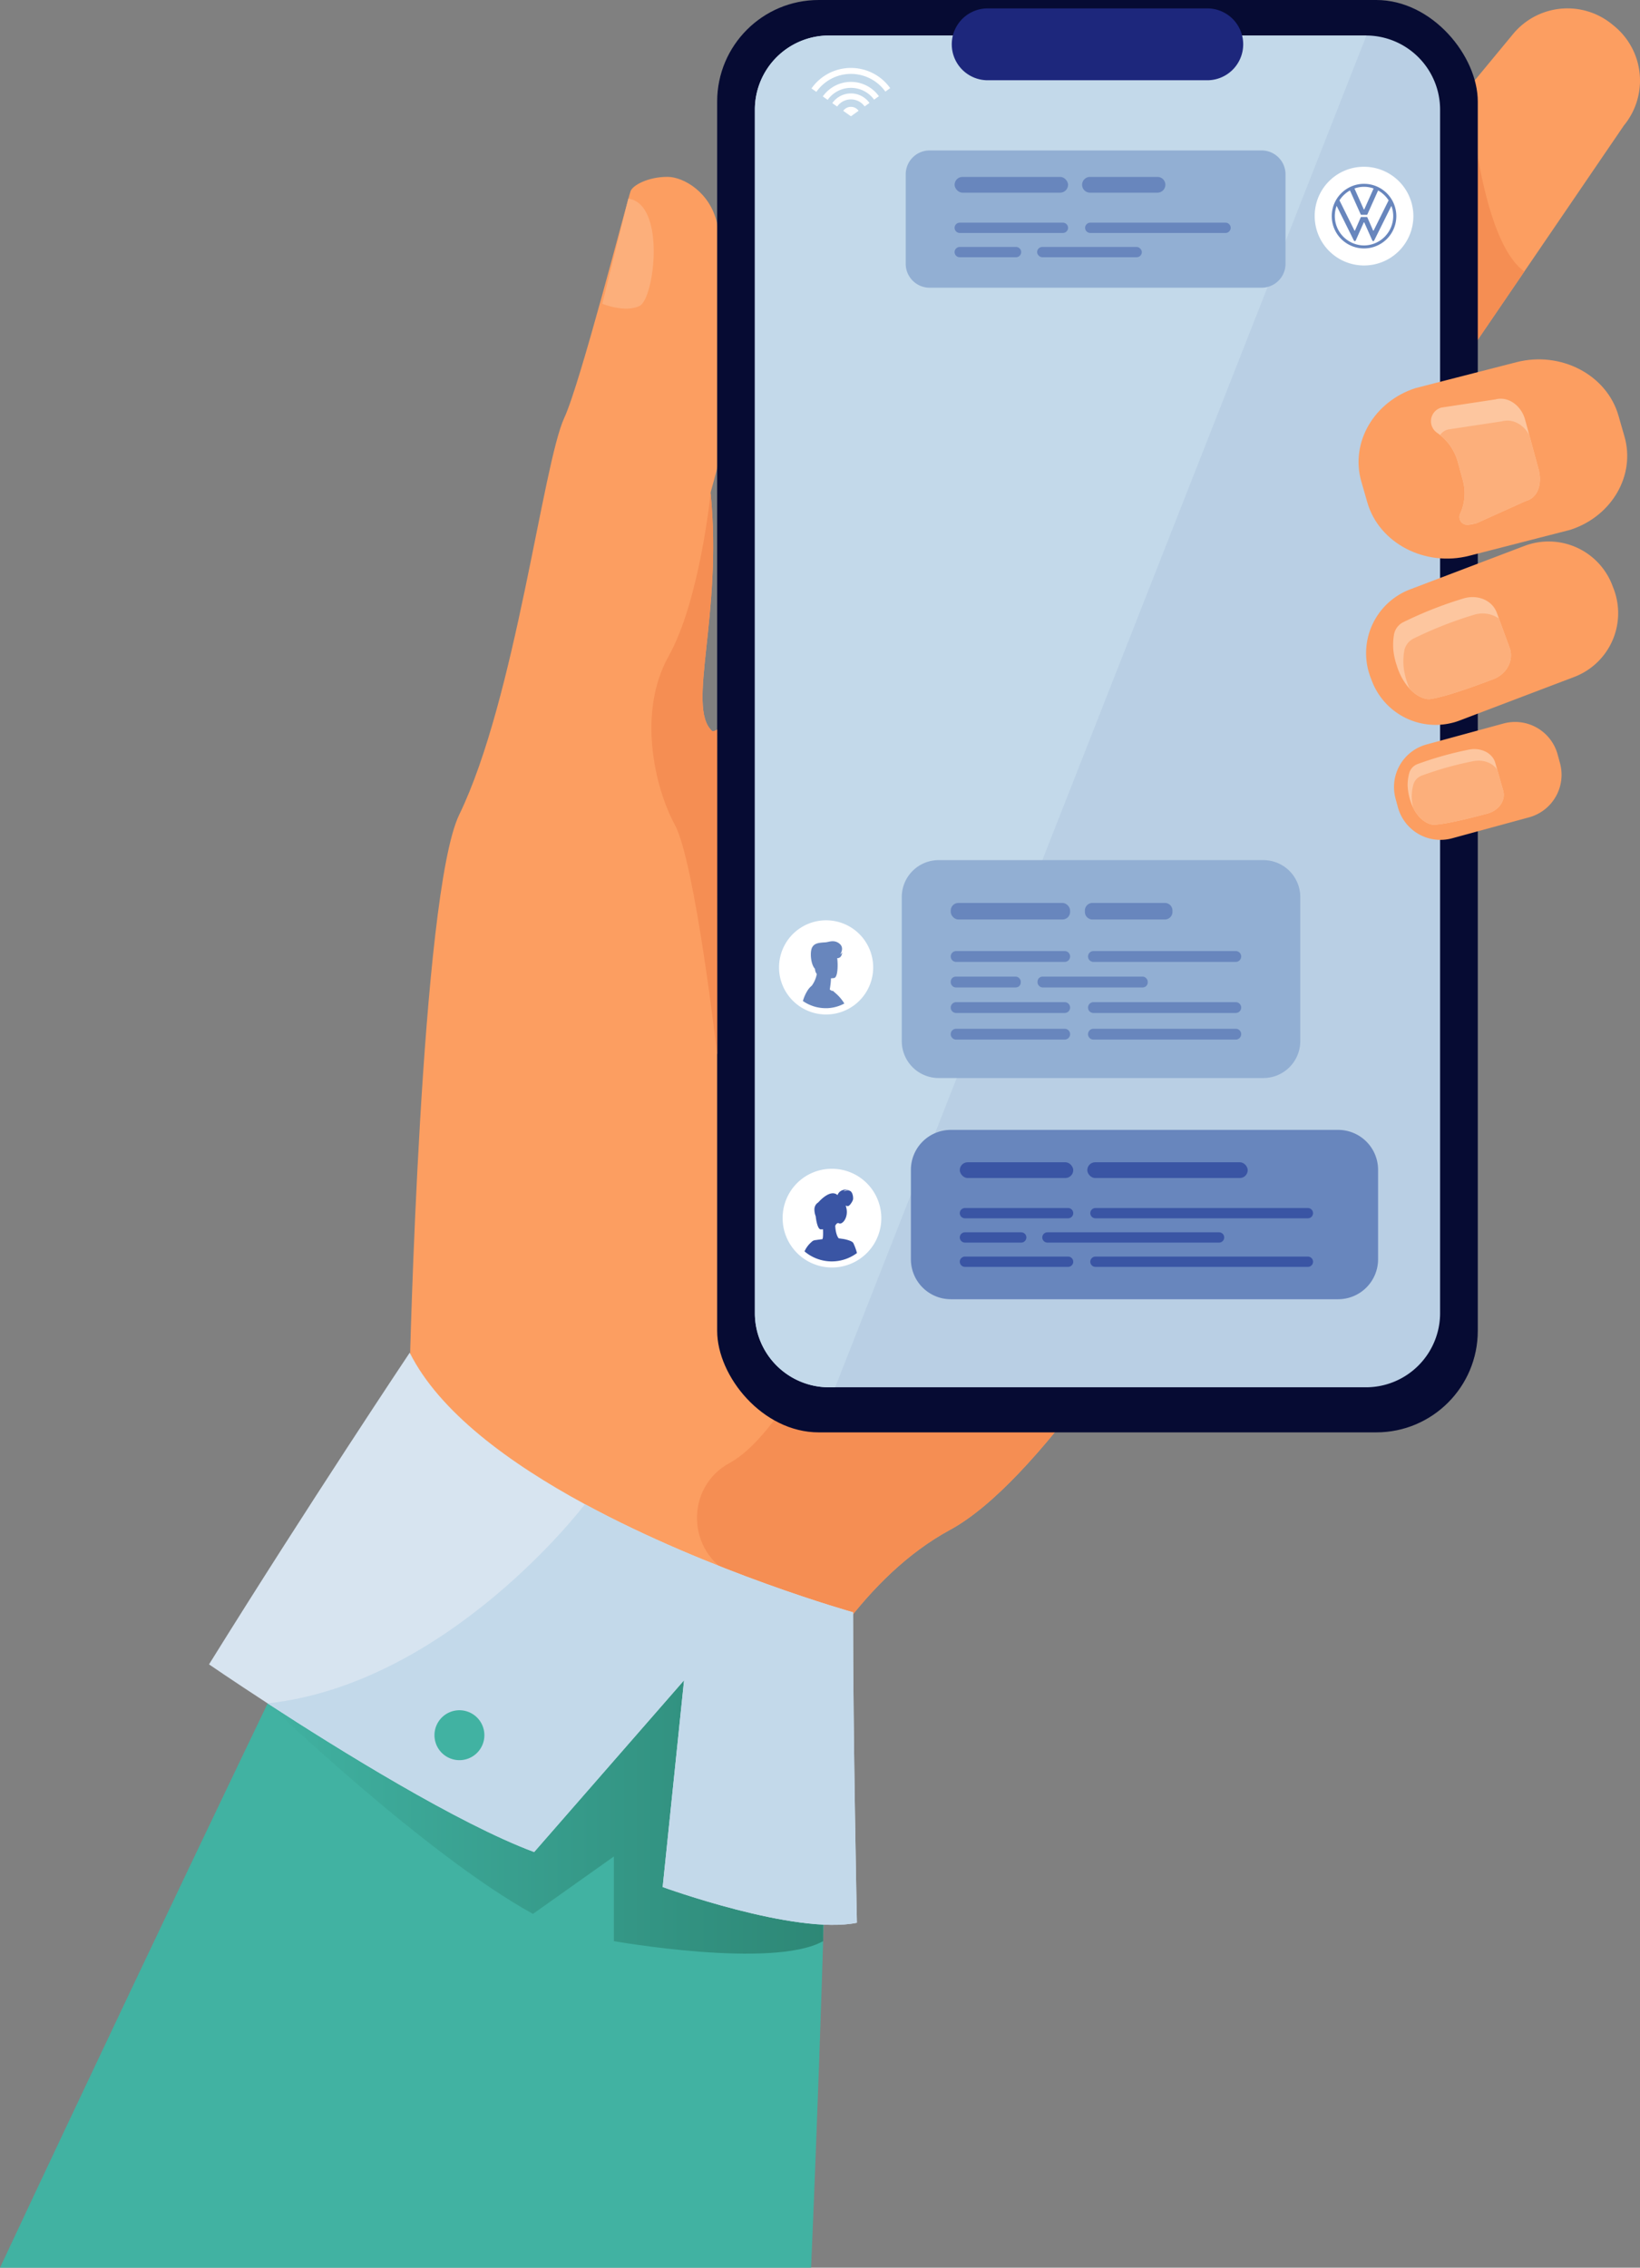 <svg xmlns="http://www.w3.org/2000/svg" xmlns:xlink="http://www.w3.org/1999/xlink" width="637.536" height="881.213" viewBox="0 0 637.536 881.213">
  <rect x="0" y="0" width="637.536" height="881.213" fill="#808080" stroke="none"/>
  <defs>
    <linearGradient id="linear-gradient" y1="0.5" x2="1" y2="0.5" gradientUnits="objectBoundingBox">
      <stop offset="0" stop-color="#41b2a2"/>
      <stop offset="1" stop-color="#012610"/>
    </linearGradient>
  </defs>
  <g id="Group_388" data-name="Group 388" transform="translate(-427.538 -4979.249)">
    <path id="Path_1764" data-name="Path 1764" d="M949.541,5353.807s-48.124,96.272-97.007,162.727c-19.45,26.45-39.021,48.173-55.725,57.232-16.351,8.865-30.192,22.64-41.646,37.9-29.664,39.52-43.354,89-43.354,89l-125-189.11s4.265-184.857,19.273-215.778c21.875-45.062,32.441-136.107,40.845-154.233,6.234-13.446,24.037-82.9,25.744-88.007.742-2.2,6.666-5.572,14.358-5.566,6.174,0,16.655,5.967,19.3,18.229,13.367,61.977-2.723,102.858-2.54,104.674,4.715,47.632-9.461,82.989.48,92.353.37.346,1.057.182,2.029-.438,17.232-11.065,124.186-166.992,137.359-170.359C857.571,5088.885,949.541,5353.807,949.541,5353.807Z" fill="#fc9e61"/>
    <path id="Path_1765" data-name="Path 1765" d="M749.415,5663.241s-1.7,84.037-6.576,197.221h-315.3c72.072-153.691,134.73-283.049,134.73-283.049S741.8,5582.9,749.415,5663.241Z" fill="#41b2a2"/>
    <path id="Path_1766" data-name="Path 1766" d="M1058.829,5027.991l-38.709,56.747-37.985,55.689a8.692,8.692,0,0,1-7.9,3.486c-9.115-.865-20.393-14.012-29.182-21.291l-.892-.732a27.418,27.418,0,0,1-3.639-38.5l58.057-70.18v-.007l17.22-20.812a27.418,27.418,0,0,1,38.5-3.639l.892.732A27.427,27.427,0,0,1,1058.829,5027.991Z" fill="#fc9e61"/>
    <path id="Path_1767" data-name="Path 1767" d="M1020.12,5084.738l-37.985,55.689a8.692,8.692,0,0,1-7.9,3.486l24.344-130.7C998.635,5013.945,1002.774,5072.589,1020.12,5084.738Z" fill="#f58e53"/>
    <path id="Path_1768" data-name="Path 1768" d="M852.534,5516.534c-19.45,26.45-39.021,48.173-55.725,57.232-16.351,8.865-30.192,22.64-41.646,37.9-13.175-6.141-28.192-13.346-42.871-20.481-17.874-8.687-18.56-34.068-1.053-43.473.172-.092.339-.185.5-.279,16.406-9.388,33.217-42.534,33.217-42.534Z" fill="#f58e53"/>
    <path id="Path_1769" data-name="Path 1769" d="M671.8,5056.415,661.674,5097.3s8.853,3.623,14.54.81S686.539,5058.617,671.8,5056.415Z" fill="#fcaf7b"/>
    <g id="Group_361" data-name="Group 361">
      <rect id="Rectangle_136" data-name="Rectangle 136" width="295.685" height="556.607" rx="39.465" transform="translate(706.33 4979.249)" fill="#060b33"/>
      <g id="Group_360" data-name="Group 360">
        <path id="Path_1770" data-name="Path 1770" d="M987.361,5021.885V5489.5a28.821,28.821,0,0,1-28.63,28.84H749.612a28.817,28.817,0,0,1-28.625-28.84V5021.885a28.817,28.817,0,0,1,28.625-28.84H958.731A28.821,28.821,0,0,1,987.361,5021.885Z" fill="#b9cfe4"/>
        <path id="Path_1771" data-name="Path 1771" d="M958.731,4993.045,752.2,5518.337h-2.587a28.817,28.817,0,0,1-28.625-28.84V5021.885a28.817,28.817,0,0,1,28.625-28.84Z" fill="#c3d9ea"/>
      </g>
      <path id="Rectangle_137" data-name="Rectangle 137" d="M13.962,0H99.327a13.962,13.962,0,0,1,13.962,13.962v0A13.962,13.962,0,0,1,99.327,27.924H13.961A13.961,13.961,0,0,1,0,13.962v0A13.962,13.962,0,0,1,13.962,0Z" transform="translate(797.53 4982.511)" fill="#1d277c"/>
    </g>
    <g id="Group_362" data-name="Group 362">
      <path id="Path_1772" data-name="Path 1772" d="M1039.56,5242.287l-5.773,2.194-38.817,14.751a24.547,24.547,0,0,1-2.751.872,26.514,26.514,0,0,1-31.349-16.194l-.569-1.491a26.516,26.516,0,0,1,15.322-34.106l36.188-13.751,2.629-1,5.773-2.194a26.511,26.511,0,0,1,34.1,15.323l.569,1.491A26.516,26.516,0,0,1,1039.56,5242.287Z" fill="#fc9e61"/>
      <path id="Path_1773" data-name="Path 1773" d="M1008.037,5243.178c-6.478,2.455-18.207,6.811-24.479,7.713-1.774.255-5.045-.71-8.1-4.052a23.948,23.948,0,0,1-4.882-8.8,28.006,28.006,0,0,1-1.326-5.62,23.731,23.731,0,0,1,.213-6.684,6.673,6.673,0,0,1,3.7-4.768c.008-.007.022-.007.029-.014a153.061,153.061,0,0,1,23.542-9.231c5.449-1.5,10.962.9,12.687,5.669l.815,2.228,4.166,11.409C1016.132,5235.763,1013.33,5241.184,1008.037,5243.178Z" fill="#fdc69f"/>
      <path id="Path_1774" data-name="Path 1774" d="M1008.037,5243.178c-6.478,2.455-18.207,6.811-24.479,7.713-1.774.255-5.045-.71-8.1-4.052-.326-.759-.624-1.561-.908-2.419a28,28,0,0,1-1.327-5.62,23.728,23.728,0,0,1,.213-6.684,6.672,6.672,0,0,1,3.7-4.768c.007-.007.021-.007.028-.014a153.07,153.07,0,0,1,23.543-9.231,11.158,11.158,0,0,1,9.528,1.511l4.166,11.409C1016.132,5235.763,1013.33,5241.184,1008.037,5243.178Z" fill="#fcaf7b"/>
    </g>
    <g id="Group_363" data-name="Group 363">
      <path id="Rectangle_138" data-name="Rectangle 138" d="M17.14,0H48.164A17.14,17.14,0,0,1,65.3,17.14v3.512a17.14,17.14,0,0,1-17.14,17.14H17.141A17.141,17.141,0,0,1,0,20.65V17.14A17.14,17.14,0,0,1,17.14,0Z" transform="translate(965.546 5273.049) rotate(-15.23)" fill="#fc9e61"/>
      <path id="Path_1775" data-name="Path 1775" d="M1005.76,5295.392c-5.5,1.469-15.44,4.059-20.648,4.343-1.9.106-5.691-1.5-8.167-6.478a22.657,22.657,0,0,1-2.2-8.621,17.115,17.115,0,0,1,.667-5.123,5.3,5.3,0,0,1,3.384-3.42.133.133,0,0,0,.029-.014,133.692,133.692,0,0,1,19.994-5.577c4.577-.8,8.919,1.4,9.991,5.173l.773,2.7,2.306,8.1C1012.954,5290.213,1010.251,5294.2,1005.76,5295.392Z" fill="#fdc69f"/>
      <path id="Path_1776" data-name="Path 1776" d="M1005.76,5295.392c-5.5,1.469-15.44,4.059-20.648,4.343-1.9.106-5.691-1.5-8.167-6.478a19.041,19.041,0,0,1-.6-4.13,17.181,17.181,0,0,1,.667-5.123,5.323,5.323,0,0,1,3.384-3.42c.015-.007.022-.007.029-.014a132.977,132.977,0,0,1,19.995-5.57c3.789-.667,7.421.731,9.167,3.371l2.306,8.1C1012.954,5290.213,1010.251,5294.2,1005.76,5295.392Z" fill="#fcaf7b"/>
    </g>
    <path id="Path_1777" data-name="Path 1777" d="M531.573,5641.174s61.614,59.012,103.15,81.8l31.448-22.306v32.9s61.848,10.937,81.357,0v-89.734l-173.715-87.084Z" opacity="0.3" fill="url(#linear-gradient)"/>
    <path id="Path_1778" data-name="Path 1778" d="M760.65,5726.429c-23.929,4.907-75.505-13.89-75.505-13.89l8.319-80.35-58.282,66.747c-29.659-11.037-76.046-39.84-103.607-57.763-13.722-8.928-22.78-15.154-22.78-15.154,38.892-62.584,78.015-121.12,78.015-121.12,11.483,22.971,38.661,42.919,68.123,58.874,48.959,26.518,104.223,42.011,104.223,42.011C759.139,5653.535,760.65,5726.429,760.65,5726.429Z" fill="#d7e4f0"/>
    <g id="Group_364" data-name="Group 364">
      <path id="Path_1779" data-name="Path 1779" d="M1038.615,5184.918c-.213.078-.426.149-.645.22l-39.245,10.075c-17.256,4.435-35.1-4.9-39.656-20.746l-2.334-8.118c-4.378-15.212,5.03-31.12,21.066-36.278l12.956-3.328,26.288-6.747c17.256-4.435,35.1,4.9,39.656,20.746l2.334,8.117C1063.349,5163.866,1054.253,5179.54,1038.615,5184.918Z" fill="#fc9e61"/>
      <path id="Path_1780" data-name="Path 1780" d="M1020.631,5173.963l-19.065,8.592c-.028.007-.064.014-.12.029a20.612,20.612,0,0,1-2.306.475c-.32.05-.646.085-.966.121a2.656,2.656,0,0,1-.4.007,3.033,3.033,0,0,1-2.632-4.286,18.963,18.963,0,0,0,1.078-12.928l-.454-1.66a.131.131,0,0,0-.014-.05l-1.476-5.413a20.3,20.3,0,0,0-6.911-10.537c-.39-.319-.8-.617-1.206-.9a5.477,5.477,0,0,1,1.6-9.749c.043-.014.078-.021.121-.035l20.924-3.165c5.173-1.4,10.154,2.576,11.566,7.748l1.681,6.166,3.576,13.148C1027.031,5166.7,1025.8,5172.558,1020.631,5173.963Z" fill="#fdc69f"/>
      <path id="Path_1781" data-name="Path 1781" d="M1020.631,5173.963l-19.065,8.592c-.028.007-.064.014-.12.029-.448.085-1.846.319-3.676.6a3.033,3.033,0,0,1-2.632-4.286,18.963,18.963,0,0,0,1.078-12.928l-.454-1.66a.131.131,0,0,0-.014-.05l-1.476-5.413a20.3,20.3,0,0,0-6.911-10.537,5.319,5.319,0,0,1,3-2.136c.036-.014.078-.021.121-.035l20.924-3.165c4.357-1.184,8.571,1.455,10.643,5.4l3.576,13.148C1027.031,5166.7,1025.8,5172.558,1020.631,5173.963Z" fill="#fcaf7b"/>
    </g>
    <path id="Path_1782" data-name="Path 1782" d="M706.329,5389.049s-8.562-74.737-16.461-89.308-14.583-43.76-2.43-65.447,16.351-63.417,16.351-63.417c4.715,47.632-9.461,82.989.48,92.353.37.346,1.057.182,2.029-.438Z" fill="#f58e53"/>
    <g id="Group_365" data-name="Group 365">
      <path id="Rectangle_139" data-name="Rectangle 139" d="M9.294,0H138.353a9.293,9.293,0,0,1,9.293,9.293V44.047a9.293,9.293,0,0,1-9.293,9.293H9.293A9.293,9.293,0,0,1,0,44.047V9.294A9.294,9.294,0,0,1,9.294,0Z" transform="translate(779.626 5037.709)" fill="#92afd3"/>
    </g>
    <g id="Group_366" data-name="Group 366">
      <path id="Rectangle_140" data-name="Rectangle 140" d="M15.525,0H166.087a15.526,15.526,0,0,1,15.526,15.526V50.279A15.525,15.525,0,0,1,166.088,65.8H15.526A15.526,15.526,0,0,1,0,50.278V15.525A15.525,15.525,0,0,1,15.525,0Z" transform="translate(781.642 5418.319)" fill="#6886bd"/>
    </g>
    <g id="Group_368" data-name="Group 368">
      <rect id="Rectangle_141" data-name="Rectangle 141" width="44.106" height="6.116" rx="3.058" transform="translate(800.649 5430.897)" fill="#3a55a4"/>
      <g id="Group_367" data-name="Group 367">
        <path id="Path_1783" data-name="Path 1783" d="M842.761,5452.672H802.642a2,2,0,0,1-1.994-1.994h0a2,2,0,0,1,1.994-1.993h40.119a2,2,0,0,1,1.994,1.993h0A2,2,0,0,1,842.761,5452.672Z" fill="#3a55a4"/>
        <path id="Rectangle_142" data-name="Rectangle 142" d="M1.993,0H23.886A1.994,1.994,0,0,1,25.88,1.994v0a1.993,1.993,0,0,1-1.993,1.993H1.994A1.994,1.994,0,0,1,0,1.993v0A1.993,1.993,0,0,1,1.993,0Z" transform="translate(800.648 5458.121)" fill="#3a55a4"/>
        <path id="Rectangle_143" data-name="Rectangle 143" d="M1.994,0H68.721a1.994,1.994,0,0,1,1.994,1.994v0a1.994,1.994,0,0,1-1.994,1.994H1.993A1.993,1.993,0,0,1,0,1.994v0A1.994,1.994,0,0,1,1.994,0Z" transform="translate(832.721 5458.121)" fill="#3a55a4"/>
        <path id="Path_1784" data-name="Path 1784" d="M935.98,5452.672h-82.6a2,2,0,0,1-1.994-1.994h0a2,2,0,0,1,1.994-1.993h82.6a2,2,0,0,1,1.993,1.993h0A2,2,0,0,1,935.98,5452.672Z" fill="#3a55a4"/>
        <path id="Path_1785" data-name="Path 1785" d="M842.761,5471.545H802.642a2,2,0,0,1-1.994-1.994h0a2,2,0,0,1,1.994-1.994h40.119a2,2,0,0,1,1.994,1.994h0A2,2,0,0,1,842.761,5471.545Z" fill="#3a55a4"/>
        <path id="Path_1786" data-name="Path 1786" d="M935.98,5471.545h-82.6a2,2,0,0,1-1.994-1.994h0a2,2,0,0,1,1.994-1.994h82.6a2,2,0,0,1,1.993,1.994h0A2,2,0,0,1,935.98,5471.545Z" fill="#3a55a4"/>
      </g>
      <rect id="Rectangle_144" data-name="Rectangle 144" width="62.361" height="6.116" rx="3.058" transform="translate(850.218 5430.897)" fill="#3a55a4"/>
    </g>
    <g id="Group_370" data-name="Group 370">
      <rect id="Rectangle_145" data-name="Rectangle 145" width="44.106" height="6.116" rx="3.058" transform="translate(798.632 5047.998)" fill="#6886bd"/>
      <g id="Group_369" data-name="Group 369">
        <path id="Path_1787" data-name="Path 1787" d="M840.744,5069.772H800.625a2,2,0,0,1-1.994-1.993h0a2,2,0,0,1,1.994-1.994h40.119a2,2,0,0,1,1.994,1.994h0A2,2,0,0,1,840.744,5069.772Z" fill="#6886bd"/>
        <path id="Rectangle_146" data-name="Rectangle 146" d="M1.994,0H23.886A1.994,1.994,0,0,1,25.88,1.994v0a1.994,1.994,0,0,1-1.994,1.994H1.993A1.993,1.993,0,0,1,0,1.994v0A1.994,1.994,0,0,1,1.994,0Z" transform="translate(798.631 5075.221)" fill="#6886bd"/>
        <rect id="Rectangle_147" data-name="Rectangle 147" width="40.714" height="3.987" rx="1.994" transform="translate(830.704 5075.221)" fill="#6886bd"/>
        <path id="Path_1788" data-name="Path 1788" d="M903.963,5069.772h-52.6a2,2,0,0,1-1.994-1.993h0a2,2,0,0,1,1.994-1.994h52.6a2,2,0,0,1,1.993,1.994h0A2,2,0,0,1,903.963,5069.772Z" fill="#6886bd"/>
      </g>
      <path id="Rectangle_148" data-name="Rectangle 148" d="M3.058,0H29.3a3.058,3.058,0,0,1,3.058,3.058v0A3.058,3.058,0,0,1,29.3,6.116H3.057A3.057,3.057,0,0,1,0,3.059v0A3.058,3.058,0,0,1,3.058,0Z" transform="translate(848.201 5047.998)" fill="#6886bd"/>
    </g>
    <g id="Group_374" data-name="Group 374">
      <path id="Path_1789" data-name="Path 1789" d="M761.313,5022.3l-2.98,2.138-3-2.115a3.668,3.668,0,0,1,5.976-.023Z" fill="#fff"/>
      <g id="Group_371" data-name="Group 371">
        <path id="Path_1790" data-name="Path 1790" d="M758.332,5015.555a8.851,8.851,0,0,0-7.248,3.77l1.89,1.327a6.552,6.552,0,0,1,10.686-.04l1.884-1.353A8.866,8.866,0,0,0,758.332,5015.555Z" fill="#fff"/>
      </g>
      <g id="Group_372" data-name="Group 372">
        <path id="Path_1791" data-name="Path 1791" d="M758.332,5005.649a18.735,18.735,0,0,0-15.34,7.971l1.9,1.327a16.442,16.442,0,0,1,26.824-.1l1.875-1.352A18.729,18.729,0,0,0,758.332,5005.649Z" fill="#fff"/>
      </g>
      <g id="Group_373" data-name="Group 373">
        <path id="Path_1792" data-name="Path 1792" d="M758.332,5011.072a13.407,13.407,0,0,0-10.937,5.649l1.89,1.327a11.119,11.119,0,0,1,18.049-.07l1.875-1.342A13.4,13.4,0,0,0,758.332,5011.072Z" fill="#fff"/>
      </g>
    </g>
    <g id="Group_375" data-name="Group 375">
      <path id="Path_1793" data-name="Path 1793" d="M731.782,5452.609a19.178,19.178,0,1,0,19.177-19.177A19.084,19.084,0,0,0,731.782,5452.609Z" fill="#fff"/>
      <path id="Path_1794" data-name="Path 1794" d="M759.268,5462.313a.542.542,0,0,0-.081-.124,1.309,1.309,0,0,0-.262-.271l-.005,0a3.345,3.345,0,0,0-.807-.451l-.035-.013a13.255,13.255,0,0,0-3.291-.825c-.532-.081-.953-.133-1.151-.154-.55-.443-1.289-2.2-1.409-4.894l0,.009s.614-1.426,1.427-.979c1.267.691,3.715-2.11,2.934-5.791a10.1,10.1,0,0,0-.3-1.092,2.263,2.263,0,0,0,.842.206c.735,0,1.847-1.881,2-2.513s-.013-2.706-1.023-3.321c-.983-.6-2.543.09-2.612.116.5-.705,2.222-.563,2.535-.528-4.013-.834-4.842,1.74-4.91,1.972-2.553-2.307-6.449,1.679-7.407,2.745-.065.056-.129.116-.194.181a2.731,2.731,0,0,0-.721.644,3.288,3.288,0,0,0-.662,2.131,7.543,7.543,0,0,0,.507,2.547c.232,2.23.876,4.993,1.908,5.074,0,0,.365,0,.915-.043,0,.026,0,.048,0,.073.017.374.03.795.034,1.216v.253c0,1.122-.064,2.187-.318,2.321-.085.008-.158.013-.223.021-.1,0-.3.03-.3.03-.893.116-1.529.206-1.98.284a2.616,2.616,0,0,0-1.336.429,1.746,1.746,0,0,0-.155.164,10.223,10.223,0,0,0-2.9,3.806,16.394,16.394,0,0,0,20.386.64A21.9,21.9,0,0,0,759.268,5462.313Z" fill="#3a55a4"/>
    </g>
    <path id="Path_1795" data-name="Path 1795" d="M938.618,5063.235a19.177,19.177,0,1,0,19.177-19.177A19.081,19.081,0,0,0,938.618,5063.235Z" fill="#fff"/>
    <path id="Path_1796" data-name="Path 1796" d="M760.65,5726.429c-23.929,4.907-75.505-13.89-75.505-13.89l8.319-80.35-58.282,66.747c-29.659-11.037-76.046-39.84-103.607-57.763,70.626-7.7,123.358-77.4,123.358-77.4,48.959,26.518,104.223,42.011,104.223,42.011C759.139,5653.535,760.65,5726.429,760.65,5726.429Z" fill="#c3d9ea"/>
    <path id="Path_1797" data-name="Path 1797" d="M596.436,5653.448a9.7,9.7,0,1,1,9.611,9.79A9.7,9.7,0,0,1,596.436,5653.448Z" fill="#41b2a2"/>
    <g id="Group_376" data-name="Group 376">
      <path id="Path_1798" data-name="Path 1798" d="M957.795,5074.628a11.43,11.43,0,0,1-11.358-11.393,11.116,11.116,0,0,1,.719-3.979l6.643,13.374c.087.176.193.315.4.315a.44.44,0,0,0,.4-.315l3.05-6.854c.035-.07.07-.14.14-.14s.105.07.14.14l3.05,6.854a.44.44,0,0,0,.4.315c.211,0,.316-.139.4-.315l6.643-13.374a11.137,11.137,0,0,1,.718,3.979A11.43,11.43,0,0,1,957.795,5074.628Zm0-13.97c-.07,0-.1-.07-.14-.14l-3.576-8.028a10.972,10.972,0,0,1,7.432,0l-3.576,8.028C957.9,5060.588,957.865,5060.658,957.795,5060.658Zm-3.628,8.238c-.07,0-.1-.07-.14-.14l-5.785-11.656a11.754,11.754,0,0,1,4.084-3.839l4.155,9.255a.292.292,0,0,0,.315.211h2a.293.293,0,0,0,.316-.211l4.154-9.255a11.745,11.745,0,0,1,4.084,3.839l-5.784,11.656c-.035.07-.07.14-.14.14s-.106-.07-.141-.14l-2.173-4.978a.293.293,0,0,0-.316-.21h-2a.293.293,0,0,0-.315.21l-2.174,4.978C954.272,5068.826,954.237,5068.9,954.167,5068.9Zm3.628,6.889a12.55,12.55,0,1,0-12.55-12.55A12.538,12.538,0,0,0,957.795,5075.785Z" fill="#6886bd"/>
    </g>
    <g id="Group_379" data-name="Group 379">
      <path id="Rectangle_149" data-name="Rectangle 149" d="M14.347,0H140.563a14.348,14.348,0,0,1,14.348,14.348V70.329a14.348,14.348,0,0,1-14.348,14.348H14.347A14.347,14.347,0,0,1,0,70.33V14.347A14.347,14.347,0,0,1,14.347,0Z" transform="translate(778.096 5313.488)" fill="#92afd3"/>
    </g>
    <g id="Group_382" data-name="Group 382">
      <rect id="Rectangle_150" data-name="Rectangle 150" width="46.402" height="6.434" rx="2.955" transform="translate(797.13 5330.125)" fill="#6886bd"/>
      <g id="Group_380" data-name="Group 380">
        <path id="Path_1802" data-name="Path 1802" d="M841.433,5353.032H799.226a2.1,2.1,0,0,1-2.1-2.1h0a2.1,2.1,0,0,1,2.1-2.1h42.207a2.1,2.1,0,0,1,2.1,2.1h0A2.1,2.1,0,0,1,841.433,5353.032Z" fill="#6886bd"/>
        <rect id="Rectangle_151" data-name="Rectangle 151" width="27.226" height="4.195" rx="1.927" transform="translate(797.129 5358.764)" fill="#6886bd"/>
        <rect id="Rectangle_152" data-name="Rectangle 152" width="42.833" height="4.195" rx="1.927" transform="translate(830.871 5358.764)" fill="#6886bd"/>
        <path id="Path_1803" data-name="Path 1803" d="M907.942,5353.032H852.6a2.1,2.1,0,0,1-2.1-2.1h0a2.1,2.1,0,0,1,2.1-2.1h55.341a2.1,2.1,0,0,1,2.1,2.1h0A2.1,2.1,0,0,1,907.942,5353.032Z" fill="#6886bd"/>
        <path id="Path_1804" data-name="Path 1804" d="M841.433,5372.887H799.226a2.1,2.1,0,0,1-2.1-2.1h0a2.1,2.1,0,0,1,2.1-2.1h42.207a2.1,2.1,0,0,1,2.1,2.1h0A2.1,2.1,0,0,1,841.433,5372.887Z" fill="#6886bd"/>
        <path id="Path_1805" data-name="Path 1805" d="M907.942,5372.887H852.6a2.1,2.1,0,0,1-2.1-2.1h0a2.1,2.1,0,0,1,2.1-2.1h55.341a2.1,2.1,0,0,1,2.1,2.1h0A2.1,2.1,0,0,1,907.942,5372.887Z" fill="#6886bd"/>
      </g>
      <g id="Group_381" data-name="Group 381">
        <path id="Path_1806" data-name="Path 1806" d="M841.433,5383.22H799.226a2.1,2.1,0,0,1-2.1-2.1h0a2.1,2.1,0,0,1,2.1-2.1h42.207a2.1,2.1,0,0,1,2.1,2.1h0A2.1,2.1,0,0,1,841.433,5383.22Z" fill="#6886bd"/>
        <path id="Path_1807" data-name="Path 1807" d="M907.942,5383.22H852.6a2.1,2.1,0,0,1-2.1-2.1h0a2.1,2.1,0,0,1,2.1-2.1h55.341a2.1,2.1,0,0,1,2.1,2.1h0A2.1,2.1,0,0,1,907.942,5383.22Z" fill="#6886bd"/>
      </g>
      <path id="Rectangle_153" data-name="Rectangle 153" d="M2.956,0H31.09a2.955,2.955,0,0,1,2.955,2.955v.524A2.955,2.955,0,0,1,31.09,6.434H2.955A2.955,2.955,0,0,1,0,3.479V2.956A2.956,2.956,0,0,1,2.956,0Z" transform="translate(849.279 5330.125)" fill="#6886bd"/>
    </g>
    <path id="Path_1808" data-name="Path 1808" d="M730.381,5355.164a18.3,18.3,0,0,0,28.794,15c.152-.1.3-.212.444-.32a18.3,18.3,0,1,0-29.238-14.682Z" fill="#fff"/>
    <path id="Path_1809" data-name="Path 1809" d="M752.7,5365.5l-1.419-1.256c-.118.025-.235.045-.353.065a9.722,9.722,0,0,0-.829-.516c.093-.573.17-1.1.235-1.577a25.241,25.241,0,0,0,.24-2.8c.752-.037,1.26-.118,1.26-.118,1.422-.329,1.492-5.186,1.163-7.718a1.817,1.817,0,0,0,.792-.15c1.077-.476,1.138-2.1,1.138-2.1a1.906,1.906,0,0,1-.772.768s1.8-2.467-.289-4.154-4.206-.585-5.417-.512c-2.658.163-4.377.321-5.243,2.069-.858,1.723-.52,6.462,1.122,8.2.028.163.056.321.077.484a3.245,3.245,0,0,0,.65,1.548,10.866,10.866,0,0,1-1.967,4.577,7.105,7.105,0,0,0-1.414,1.524l-.029.02.012,0a15.437,15.437,0,0,0-1.987,4.361c0,.008,0,.016-.008.024a14.628,14.628,0,0,0,2.808,1.545l.2.081c.017,0,.029.012.045.016.106.045.215.086.321.126.26.1.52.2.784.281s.557.17.838.244c.13.032.26.065.39.093.114.028.227.053.345.073l.049.012c.077.017.155.029.232.045.178.033.361.065.544.093.041,0,.086.013.126.017.1.016.2.028.3.04l.427.049c.158.017.321.029.483.037s.3.02.46.024.321.008.483.008.346,0,.52-.008a.153.153,0,0,0,.045,0c.041,0,.085,0,.126,0,.086,0,.171,0,.256-.012a.1.1,0,0,1,.033,0c.162-.008.321-.02.483-.037a15.3,15.3,0,0,0,5.8-1.756A16.185,16.185,0,0,0,752.7,5365.5Z" fill="#6886bd"/>
  </g>
</svg>

